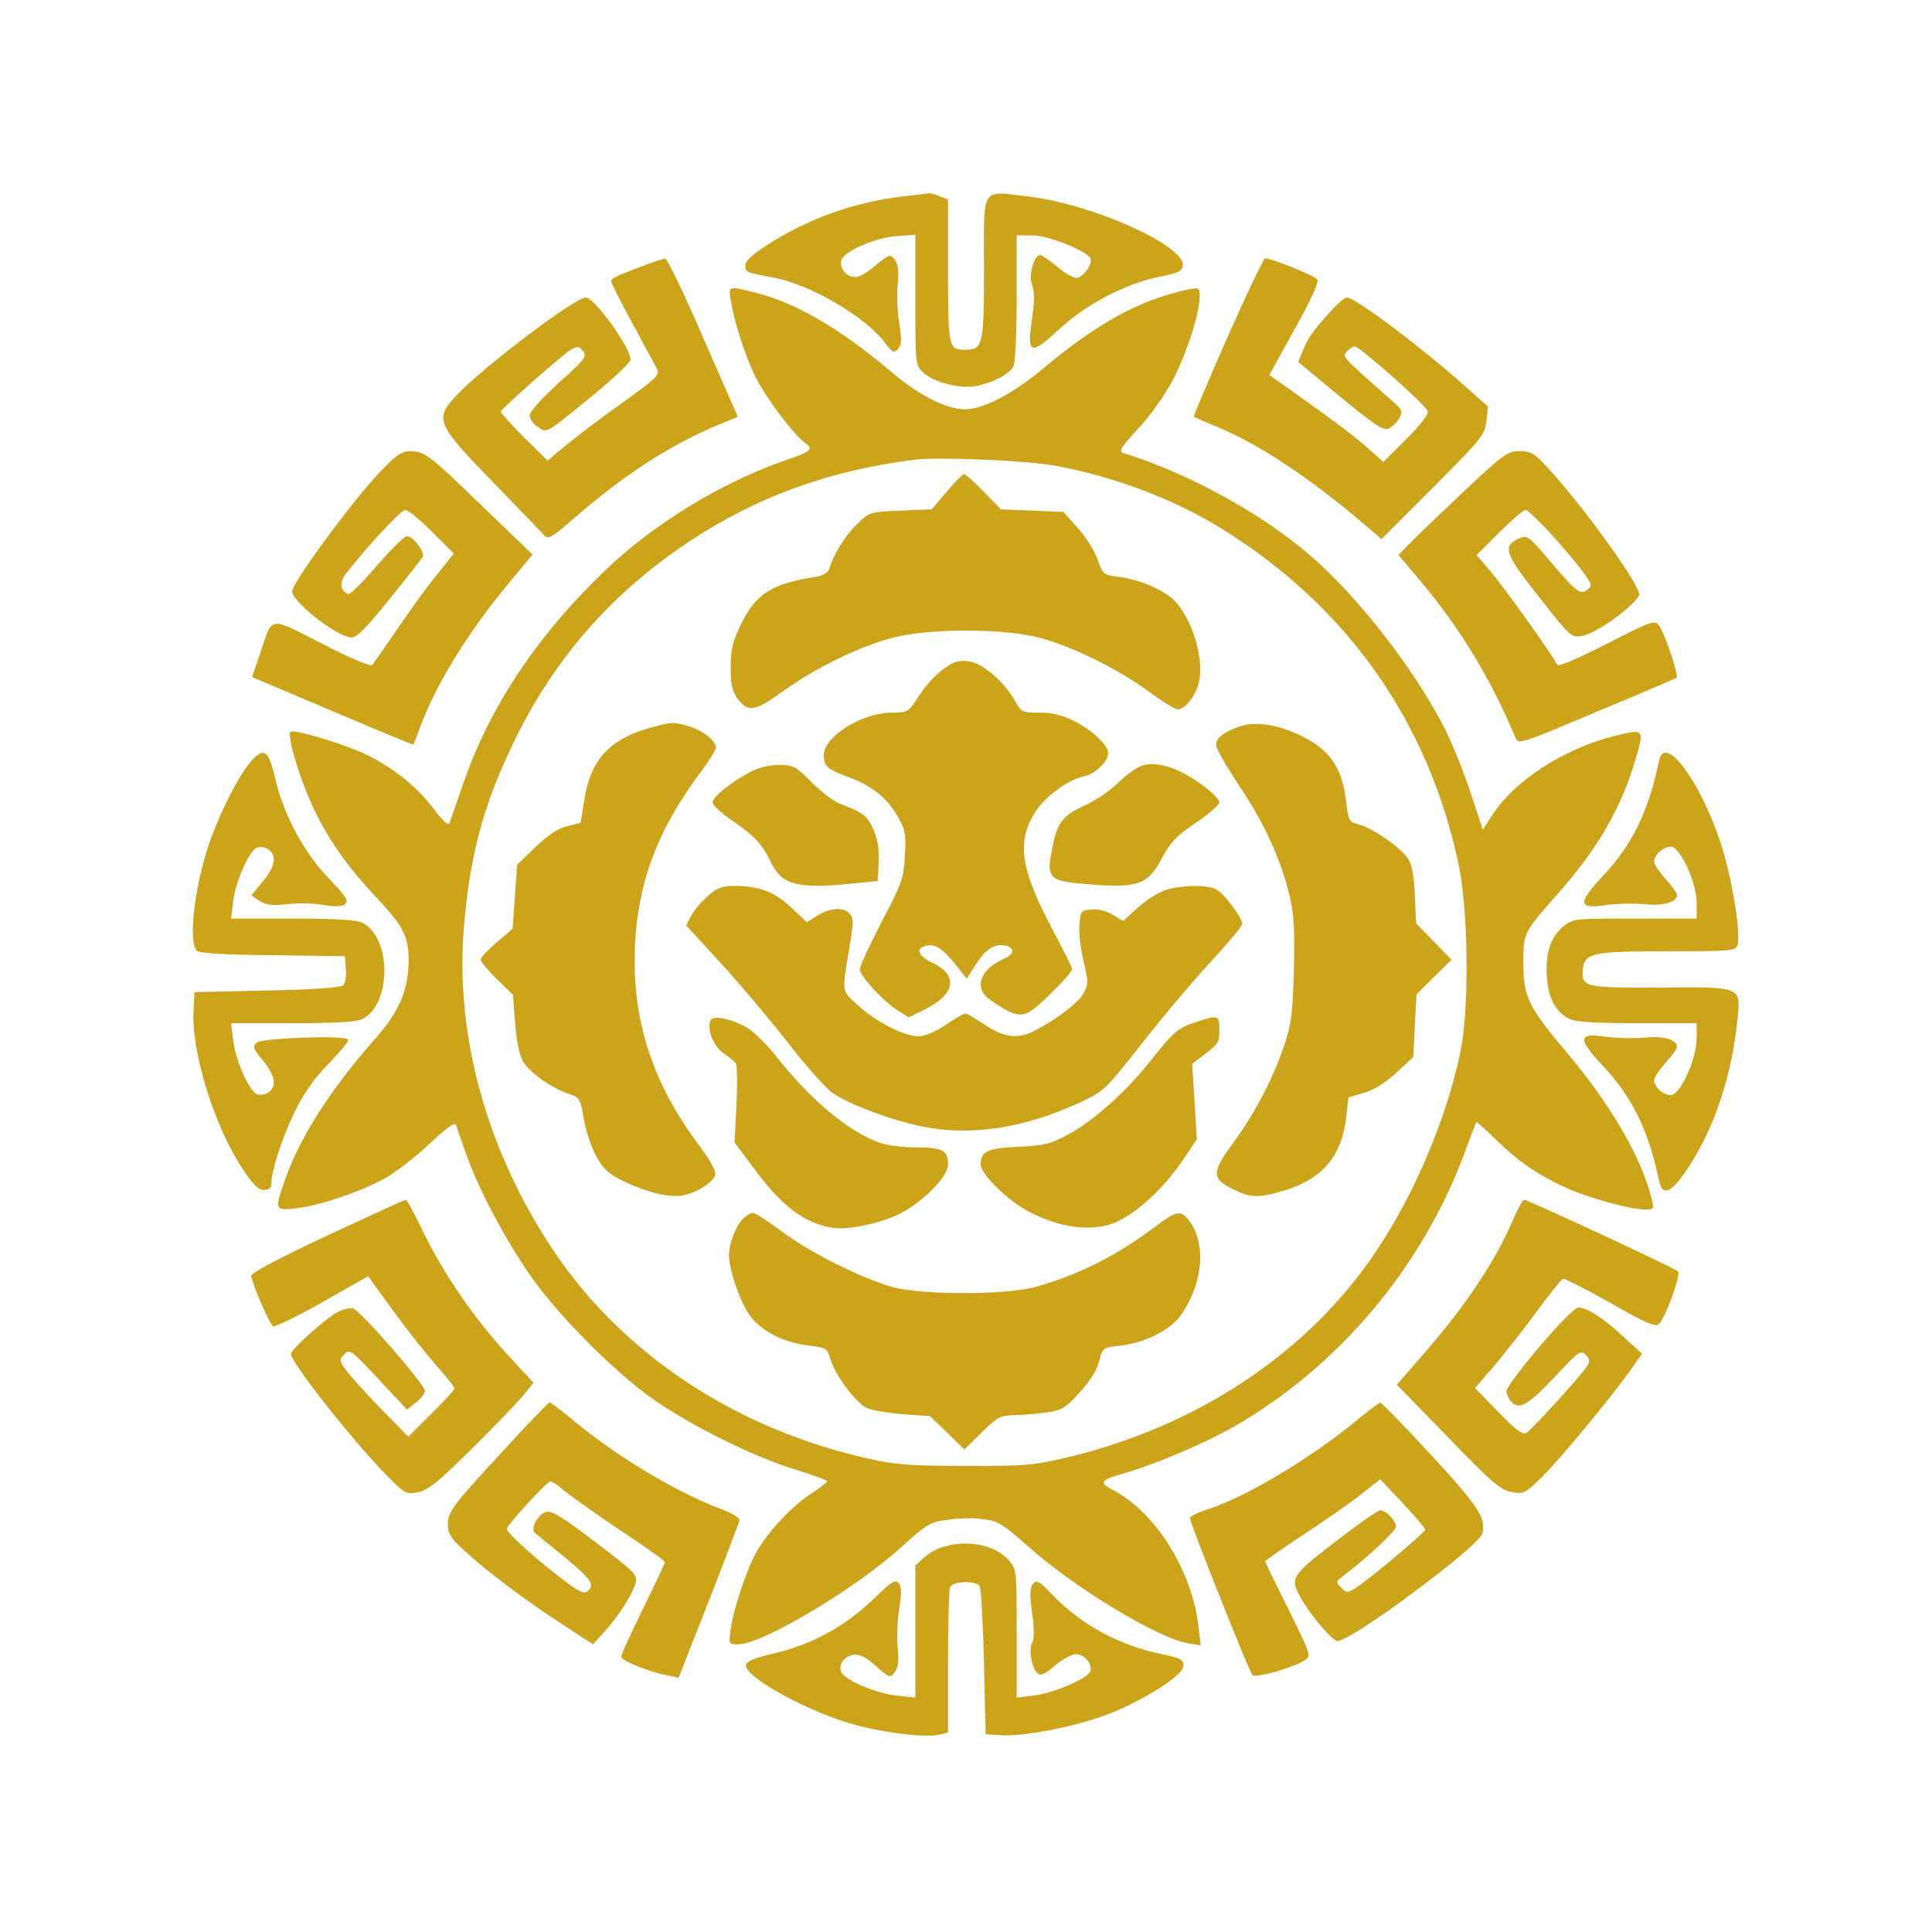 <?xml version="1.0" standalone="no"?>
<!DOCTYPE svg PUBLIC "-//W3C//DTD SVG 20010904//EN"
 "http://www.w3.org/TR/2001/REC-SVG-20010904/DTD/svg10.dtd">
<svg version="1.0" xmlns="http://www.w3.org/2000/svg"
 width="591pt" height="591pt" viewBox="0 0 591 591"
 preserveAspectRatio="xMidYMid meet">

<g transform="translate(0,591) scale(0.1,-0.1)"
fill="#CCA419" stroke="none">
<path d="M2761 5309 c-148 -17 -295 -70 -418 -151 -41 -26 -63 -47 -63 -59 0
-22 0 -22 85 -38 114 -21 285 -121 344 -202 20 -27 25 -29 38 -17 11 12 12 26
4 78 -6 35 -8 88 -5 119 4 41 2 61 -9 76 -14 19 -16 18 -61 -19 -36 -29 -53
-37 -71 -32 -27 7 -42 41 -26 59 22 27 108 61 164 65 l57 4 0 -199 c0 -199 0
-200 25 -223 32 -30 110 -50 161 -41 51 10 101 36 114 60 6 12 10 99 10 210
l0 191 48 0 c47 0 161 -45 177 -69 10 -17 -22 -61 -43 -61 -10 0 -37 16 -59
35 -23 19 -46 35 -51 35 -19 0 -36 -61 -25 -91 8 -20 8 -50 0 -103 -16 -111
-5 -115 83 -33 84 77 202 139 305 160 58 11 71 17 73 34 9 61 -276 189 -473
212 -147 17 -135 36 -135 -219 0 -239 -3 -250 -59 -250 -49 0 -51 8 -51 242
l0 218 -26 10 c-14 6 -28 9 -32 9 -4 -1 -40 -5 -81 -10z"/>
<path d="M1965 5096 c-89 -34 -95 -37 -95 -47 0 -6 29 -63 64 -127 35 -64 68
-127 75 -139 10 -20 3 -27 -101 -102 -62 -44 -140 -103 -173 -130 l-60 -50
-73 72 c-39 39 -71 75 -70 78 5 12 193 178 216 190 19 11 24 10 36 -6 12 -16
4 -26 -76 -97 -51 -47 -88 -88 -88 -99 0 -10 11 -26 25 -35 30 -19 18 -26 174
101 60 50 110 97 110 105 0 36 -110 189 -137 190 -32 1 -320 -217 -399 -303
-64 -69 -57 -86 118 -265 79 -81 148 -153 155 -161 10 -11 24 -4 81 46 159
139 306 235 459 297 l51 21 -106 242 c-58 134 -110 242 -116 242 -5 0 -37 -10
-70 -23z"/>
<path d="M3755 4879 c-58 -133 -105 -242 -103 -244 2 -1 35 -16 74 -32 130
-54 291 -162 459 -307 l41 -35 158 158 c149 149 158 161 163 203 l5 44 -73 65
c-136 121 -334 269 -359 269 -7 0 -31 -21 -54 -47 -53 -60 -64 -75 -81 -117
l-14 -33 129 -107 c112 -92 133 -105 150 -96 11 6 25 20 31 32 10 19 8 25 -17
47 -161 142 -158 139 -145 155 8 9 19 16 25 16 16 0 215 -177 223 -197 4 -10
-19 -40 -65 -86 l-70 -70 -50 44 c-27 25 -106 85 -174 133 l-125 89 78 141
c53 96 75 144 68 152 -9 11 -140 64 -159 64 -4 0 -56 -108 -115 -241z"/>
<path d="M2235 4993 c11 -69 46 -176 77 -238 33 -65 117 -176 151 -200 27 -19
19 -26 -63 -54 -195 -68 -399 -193 -547 -334 -210 -201 -356 -420 -437 -657
-20 -58 -39 -111 -41 -118 -3 -9 -22 8 -49 45 -51 66 -118 121 -202 163 -69
34 -226 81 -236 71 -4 -4 1 -36 11 -71 50 -174 123 -299 252 -435 82 -87 99
-119 99 -191 0 -90 -28 -158 -101 -240 -133 -150 -229 -299 -273 -422 -38
-105 -37 -106 32 -98 75 9 208 55 279 97 31 19 90 65 130 103 48 45 74 64 78
55 2 -8 16 -48 31 -89 37 -107 124 -270 202 -380 85 -119 251 -286 367 -368
114 -81 311 -179 437 -217 54 -17 98 -33 98 -36 0 -4 -23 -21 -50 -39 -57 -37
-126 -110 -164 -174 -30 -52 -71 -173 -81 -239 -6 -47 -6 -47 23 -47 74 0 359
170 500 298 77 70 87 76 140 83 31 5 80 6 108 2 46 -5 59 -13 135 -80 144
-129 401 -285 494 -300 l38 -6 -7 58 c-20 173 -133 352 -265 419 -40 21 -34
29 41 50 90 26 246 92 333 142 321 185 575 487 706 839 18 50 34 91 35 93 1 1
27 -22 58 -52 68 -67 127 -108 209 -146 67 -32 203 -70 249 -70 26 0 28 2 22
27 -31 130 -125 292 -265 458 -114 135 -129 167 -129 269 0 94 -1 91 108 215
121 137 193 262 237 414 25 87 23 88 -65 66 -157 -39 -310 -139 -376 -244
l-28 -43 -37 112 c-20 61 -55 148 -77 192 -91 182 -267 408 -414 535 -150 129
-372 251 -571 313 -16 5 -9 17 46 76 37 40 82 104 105 148 42 80 82 205 82
255 0 27 -2 28 -32 22 -144 -29 -277 -100 -443 -239 -98 -82 -188 -129 -246
-128 -55 1 -138 43 -217 110 -158 134 -295 215 -418 246 -86 22 -86 22 -79
-21z m995 -508 c186 -35 363 -103 510 -194 381 -237 628 -587 721 -1021 31
-141 34 -449 6 -580 -43 -203 -139 -431 -257 -607 -207 -310 -546 -536 -945
-631 -100 -24 -129 -27 -310 -26 -170 0 -215 3 -298 22 -405 90 -750 318 -963
635 -204 305 -302 656 -275 990 18 215 57 366 146 553 122 259 298 463 538
624 210 140 432 221 697 254 73 9 348 -3 430 -19z"/>
<path d="M2896 4406 l-46 -54 -95 -4 c-94 -4 -95 -4 -134 -42 -36 -35 -72 -93
-85 -138 -3 -10 -19 -19 -43 -23 -132 -21 -180 -51 -225 -142 -27 -56 -33 -79
-33 -135 0 -52 5 -73 21 -95 32 -43 53 -40 140 23 100 72 236 138 338 164 112
28 331 28 442 0 101 -26 238 -93 336 -164 42 -31 83 -56 90 -56 24 0 57 43 66
85 16 75 -24 200 -80 252 -32 30 -103 60 -163 68 -50 6 -51 7 -68 55 -9 26
-37 70 -61 96 l-43 48 -95 4 -96 4 -53 54 c-29 30 -56 54 -60 54 -4 0 -28 -24
-53 -54z"/>
<path d="M2884 3862 c-22 -16 -55 -52 -73 -81 -33 -50 -34 -51 -85 -51 -90 -1
-206 -73 -206 -130 0 -34 10 -43 78 -68 71 -27 114 -62 147 -118 24 -41 27
-54 23 -120 -3 -69 -8 -84 -71 -204 -37 -71 -67 -137 -67 -145 0 -20 73 -99
116 -126 l34 -21 43 21 c100 48 111 107 29 146 -47 22 -53 48 -12 53 26 3 47
-13 94 -72 l23 -30 27 42 c29 46 56 65 88 60 32 -5 33 -26 1 -40 -75 -32 -96
-90 -45 -126 64 -45 90 -54 120 -38 27 14 132 119 132 132 0 4 -27 57 -59 118
-99 186 -112 270 -55 361 32 50 102 101 153 111 31 7 71 45 71 70 0 24 -48 70
-102 97 -39 20 -68 27 -108 27 -53 0 -56 2 -74 34 -32 59 -99 117 -142 123
-32 4 -46 0 -80 -25z"/>
<path d="M1990 3684 c-125 -34 -184 -98 -203 -223 l-11 -68 -43 -11 c-30 -8
-60 -29 -97 -65 l-54 -52 -7 -98 -7 -98 -49 -42 c-27 -23 -49 -47 -49 -52 0
-6 22 -33 49 -59 l50 -49 7 -88 c4 -54 13 -98 24 -116 20 -34 85 -80 137 -98
36 -12 38 -15 49 -78 13 -70 41 -132 71 -159 33 -30 131 -69 185 -75 43 -4 61
0 98 19 27 15 46 33 48 45 2 12 -17 46 -47 86 -148 196 -211 395 -198 626 11
192 73 350 204 524 23 31 43 63 43 70 0 22 -42 54 -85 66 -48 13 -47 13 -115
-5z"/>
<path d="M3787 3686 c-47 -17 -67 -34 -67 -56 0 -10 33 -67 73 -127 78 -117
126 -224 153 -338 12 -54 15 -106 12 -225 -4 -136 -8 -165 -32 -235 -34 -99
-92 -209 -158 -297 -61 -83 -61 -104 2 -135 55 -28 80 -29 164 -3 113 35 171
106 184 222 l7 61 47 14 c30 8 66 31 99 61 l52 48 5 96 5 96 53 53 54 53 -54
56 -54 55 -4 88 c-3 67 -9 94 -24 115 -26 34 -107 90 -148 100 -29 8 -31 11
-38 69 -12 107 -52 163 -148 207 -71 32 -135 40 -183 22z"/>
<path d="M3496 3569 c-16 -5 -50 -28 -75 -53 -25 -25 -72 -56 -103 -70 -67
-30 -84 -52 -99 -130 -19 -91 -10 -101 98 -110 166 -14 194 -4 239 82 25 46
44 66 102 105 40 27 72 55 72 62 0 16 -60 64 -110 90 -49 25 -90 33 -124 24z"/>
<path d="M2292 3547 c-59 -32 -112 -75 -112 -92 0 -8 26 -32 58 -54 69 -47 94
-74 119 -126 34 -72 80 -85 248 -68 l80 8 3 57 c2 40 -3 71 -16 100 -18 42
-32 53 -102 79 -19 7 -58 37 -87 66 -49 49 -55 53 -100 53 -31 0 -64 -8 -91
-23z"/>
<path d="M2165 3169 c-20 -18 -43 -45 -51 -61 l-15 -29 103 -112 c57 -62 150
-172 207 -245 57 -74 120 -144 140 -157 55 -36 179 -82 272 -101 148 -30 309
-6 479 72 78 36 79 37 201 192 67 85 162 197 211 249 48 52 88 100 88 107 0
19 -56 93 -79 105 -26 15 -104 14 -154 -1 -21 -6 -60 -31 -85 -53 l-46 -42
-33 19 c-19 12 -45 18 -65 16 -31 -3 -33 -5 -36 -48 -2 -25 4 -75 13 -112 15
-64 15 -69 -2 -99 -17 -29 -82 -78 -150 -113 -50 -25 -92 -20 -150 19 -29 19
-56 35 -60 35 -5 0 -32 -16 -60 -35 -33 -22 -64 -35 -84 -35 -44 0 -134 47
-187 97 -49 46 -47 32 -22 185 11 63 11 80 0 92 -17 22 -59 20 -98 -4 l-34
-21 -48 45 c-51 48 -98 66 -172 66 -39 0 -54 -6 -83 -31z"/>
<path d="M2175 2790 c-15 -24 6 -79 38 -102 18 -12 35 -26 38 -31 4 -6 5 -62
2 -126 l-6 -116 60 -80 c84 -114 150 -164 234 -180 47 -9 139 9 205 39 71 33
154 115 154 154 0 43 -16 52 -96 52 -39 0 -90 6 -112 14 -97 34 -216 134 -321
269 -30 37 -70 76 -90 86 -50 26 -97 35 -106 21z"/>
<path d="M3660 2784 c-55 -17 -70 -30 -138 -116 -74 -94 -179 -189 -254 -228
-55 -30 -74 -34 -153 -38 -94 -4 -115 -14 -115 -54 0 -31 88 -116 154 -148 89
-44 170 -56 240 -36 67 20 160 102 225 198 l42 63 -7 116 -7 115 29 22 c52 39
54 42 54 82 0 45 -3 46 -70 24z"/>
<path d="M2274 2183 c-23 -23 -44 -76 -44 -112 0 -49 38 -154 69 -192 37 -45
103 -77 176 -85 53 -7 55 -8 66 -44 15 -48 77 -131 110 -147 14 -7 63 -15 110
-19 l84 -6 53 -51 52 -51 53 52 c47 47 57 52 97 53 25 0 70 4 99 8 49 7 60 13
103 61 31 33 53 68 60 95 11 43 12 43 67 49 76 9 152 48 184 94 70 101 78 227
19 295 -22 25 -36 22 -99 -26 -119 -89 -234 -147 -363 -183 -91 -26 -347 -26
-440 -1 -93 26 -256 107 -341 172 -41 30 -79 55 -86 55 -6 0 -19 -8 -29 -17z"/>
<path d="M1164 4468 c-82 -86 -251 -314 -270 -363 -11 -28 137 -145 182 -145
16 0 48 33 116 118 52 64 97 122 101 128 8 14 -29 64 -48 64 -8 0 -49 -41 -92
-90 -42 -50 -82 -89 -87 -87 -26 9 -29 35 -7 63 68 87 168 194 181 194 8 0 45
-30 81 -66 l67 -67 -52 -66 c-30 -36 -84 -111 -121 -166 -38 -55 -72 -104 -76
-109 -5 -6 -69 21 -154 65 -165 84 -150 87 -189 -29 l-25 -73 32 -14 c18 -7
128 -54 246 -104 118 -50 215 -90 216 -89 1 2 10 26 20 53 47 129 148 294 274
444 l70 85 -151 145 c-165 160 -178 170 -224 171 -25 0 -42 -12 -90 -62z"/>
<path d="M4472 4401 c-75 -71 -150 -142 -165 -159 l-29 -30 66 -78 c123 -146
216 -300 292 -481 9 -21 14 -19 249 80 132 55 242 102 244 104 7 5 -37 137
-53 158 -14 19 -20 18 -162 -55 -93 -47 -148 -71 -151 -63 -8 21 -162 237
-204 286 l-42 49 69 69 c38 38 74 69 81 69 13 0 124 -121 175 -189 29 -40 30
-43 12 -56 -21 -16 -33 -6 -135 115 -44 50 -49 53 -72 43 -52 -24 -45 -45 60
-178 94 -120 99 -125 130 -121 42 6 151 83 177 124 12 20 -168 271 -283 395
-38 41 -49 47 -83 47 -36 0 -49 -9 -176 -129z"/>
<path d="M763 3575 c-36 -43 -94 -159 -123 -245 -46 -135 -65 -305 -37 -329 9
-7 92 -12 233 -13 l219 -3 3 -39 c2 -21 -2 -44 -8 -50 -7 -7 -89 -13 -233 -16
l-222 -5 -3 -56 c-7 -127 63 -352 149 -483 32 -49 49 -66 66 -66 15 0 23 6 23
18 0 41 33 142 71 220 29 59 60 103 105 149 35 36 62 69 59 73 -9 14 -261 5
-279 -9 -15 -12 -12 -18 20 -57 37 -46 42 -79 13 -97 -9 -6 -24 -7 -33 -4 -24
9 -66 105 -73 166 l-6 51 189 0 c130 0 197 4 213 13 89 45 89 249 0 294 -16 9
-83 13 -213 13 l-189 0 6 51 c7 61 49 157 73 166 9 3 24 2 33 -4 29 -18 24
-52 -14 -98 l-36 -44 25 -17 c20 -12 39 -15 83 -10 32 4 82 3 111 -2 35 -6 57
-6 67 2 13 9 5 22 -49 79 -77 79 -140 198 -165 309 -20 86 -35 95 -78 43z"/>
<path d="M5075 3583 c-32 -155 -82 -258 -174 -355 -77 -83 -74 -100 16 -86 32
4 83 5 115 2 56 -6 98 6 98 28 0 6 -16 28 -35 49 -19 22 -35 45 -35 53 0 21
28 46 51 46 29 0 79 -110 79 -172 l0 -48 -189 0 c-188 0 -190 0 -220 -25 -39
-33 -54 -83 -49 -156 5 -64 27 -105 69 -126 16 -9 82 -13 207 -13 l182 0 0
-47 c0 -63 -50 -173 -79 -173 -23 0 -51 25 -51 46 0 8 16 31 35 53 19 21 35
43 35 49 0 22 -42 34 -98 28 -32 -3 -83 -2 -115 2 -90 14 -93 -3 -16 -86 92
-97 142 -200 174 -354 10 -52 41 -36 95 49 77 120 128 277 145 444 10 102 15
100 -236 98 -231 -1 -242 1 -237 55 5 51 28 56 260 56 194 0 207 1 213 19 11
37 -17 207 -52 314 -63 190 -171 334 -188 250z"/>
<path d="M1000 2130 c-143 -67 -234 -115 -232 -123 10 -41 58 -150 68 -154 7
-2 75 31 151 74 l139 79 79 -109 c44 -60 104 -135 132 -167 29 -32 53 -62 53
-67 0 -5 -32 -40 -71 -78 l-70 -70 -88 90 c-48 50 -96 103 -106 118 -17 26
-17 29 -1 45 16 16 22 11 104 -77 l87 -93 28 22 c15 12 27 28 27 35 0 20 -200
249 -221 253 -10 2 -31 -4 -47 -12 -36 -19 -142 -114 -142 -128 0 -25 180
-254 284 -362 64 -66 67 -68 103 -61 31 5 61 29 166 133 71 70 142 144 159
165 l30 37 -60 65 c-118 125 -214 265 -283 408 -23 48 -44 87 -48 87 -3 0
-112 -50 -241 -110z"/>
<path d="M4630 2182 c-56 -131 -146 -266 -279 -418 l-78 -90 156 -160 c134
-139 161 -162 195 -168 37 -7 41 -5 93 46 55 54 212 244 273 330 l33 47 -58
53 c-61 57 -110 88 -137 88 -23 0 -224 -237 -220 -258 2 -10 9 -23 14 -29 23
-28 52 -12 132 73 79 84 81 86 99 67 17 -19 14 -23 -75 -123 -51 -57 -100
-107 -108 -113 -12 -7 -32 7 -87 64 l-71 73 53 61 c28 33 87 107 130 165 42
58 81 106 86 108 5 2 69 -31 144 -73 107 -61 138 -75 149 -66 19 16 69 152 59
162 -10 10 -460 219 -470 219 -5 0 -19 -26 -33 -58z"/>
<path d="M1540 1473 c-157 -170 -170 -187 -170 -229 0 -24 10 -41 48 -75 65
-61 192 -157 304 -229 l92 -60 38 42 c45 51 84 113 93 148 5 23 -7 34 -124
123 -102 78 -134 97 -151 92 -25 -8 -48 -51 -34 -64 5 -4 46 -38 92 -75 82
-68 93 -84 69 -104 -10 -8 -27 -1 -67 30 -83 62 -180 149 -180 161 0 10 117
139 133 145 4 2 24 -11 44 -29 21 -17 98 -72 173 -122 74 -49 135 -92 134 -96
0 -3 -30 -67 -67 -142 -37 -75 -67 -141 -67 -147 0 -12 87 -47 141 -57 l35 -7
92 234 c50 128 92 239 94 246 2 8 -20 22 -57 36 -139 53 -314 158 -449 269
-38 32 -71 57 -75 57 -3 0 -67 -66 -141 -147z"/>
<path d="M4155 1569 c-142 -118 -343 -238 -458 -275 -31 -10 -57 -22 -57 -28
0 -15 181 -469 191 -480 10 -11 133 25 163 47 17 12 13 22 -53 155 -39 78 -71
144 -71 146 0 2 53 39 118 82 64 42 143 97 176 123 l58 46 69 -73 c38 -41 69
-77 69 -81 0 -8 -178 -158 -215 -180 -23 -14 -26 -14 -42 2 -16 16 -16 19 -2
30 84 64 169 143 169 157 0 19 -30 50 -48 50 -7 0 -68 -43 -137 -96 -134 -103
-140 -111 -107 -170 31 -55 97 -133 113 -134 42 -1 431 288 443 328 14 46 -11
84 -157 242 -81 88 -151 160 -155 159 -4 0 -34 -23 -67 -50z"/>
<path d="M2882 1177 c-18 -5 -43 -20 -57 -33 l-25 -23 0 -202 0 -202 -55 6
c-64 6 -162 48 -172 73 -9 24 10 48 40 52 18 2 37 -8 67 -35 41 -36 43 -37 57
-18 11 15 13 35 9 76 -3 31 -1 84 5 119 7 46 7 66 -2 77 -10 12 -21 6 -68 -40
-96 -93 -192 -146 -318 -176 -54 -12 -79 -23 -81 -34 -7 -37 201 -150 344
-186 93 -24 210 -37 248 -27 l26 6 0 214 c0 118 3 221 6 230 7 20 79 22 91 4
4 -7 10 -112 13 -233 l5 -220 47 -3 c68 -4 212 23 311 58 116 42 247 124 247
154 0 19 -8 24 -62 35 -133 27 -250 90 -338 182 -41 43 -49 47 -60 34 -10 -12
-10 -32 -3 -88 7 -46 7 -79 1 -91 -12 -22 -2 -80 16 -95 10 -8 23 -2 53 24 23
19 52 35 65 35 25 0 51 -31 43 -53 -9 -22 -111 -66 -170 -73 l-55 -7 0 196 c0
193 0 196 -24 224 -40 47 -128 65 -204 40z"/>
</g>
</svg>
